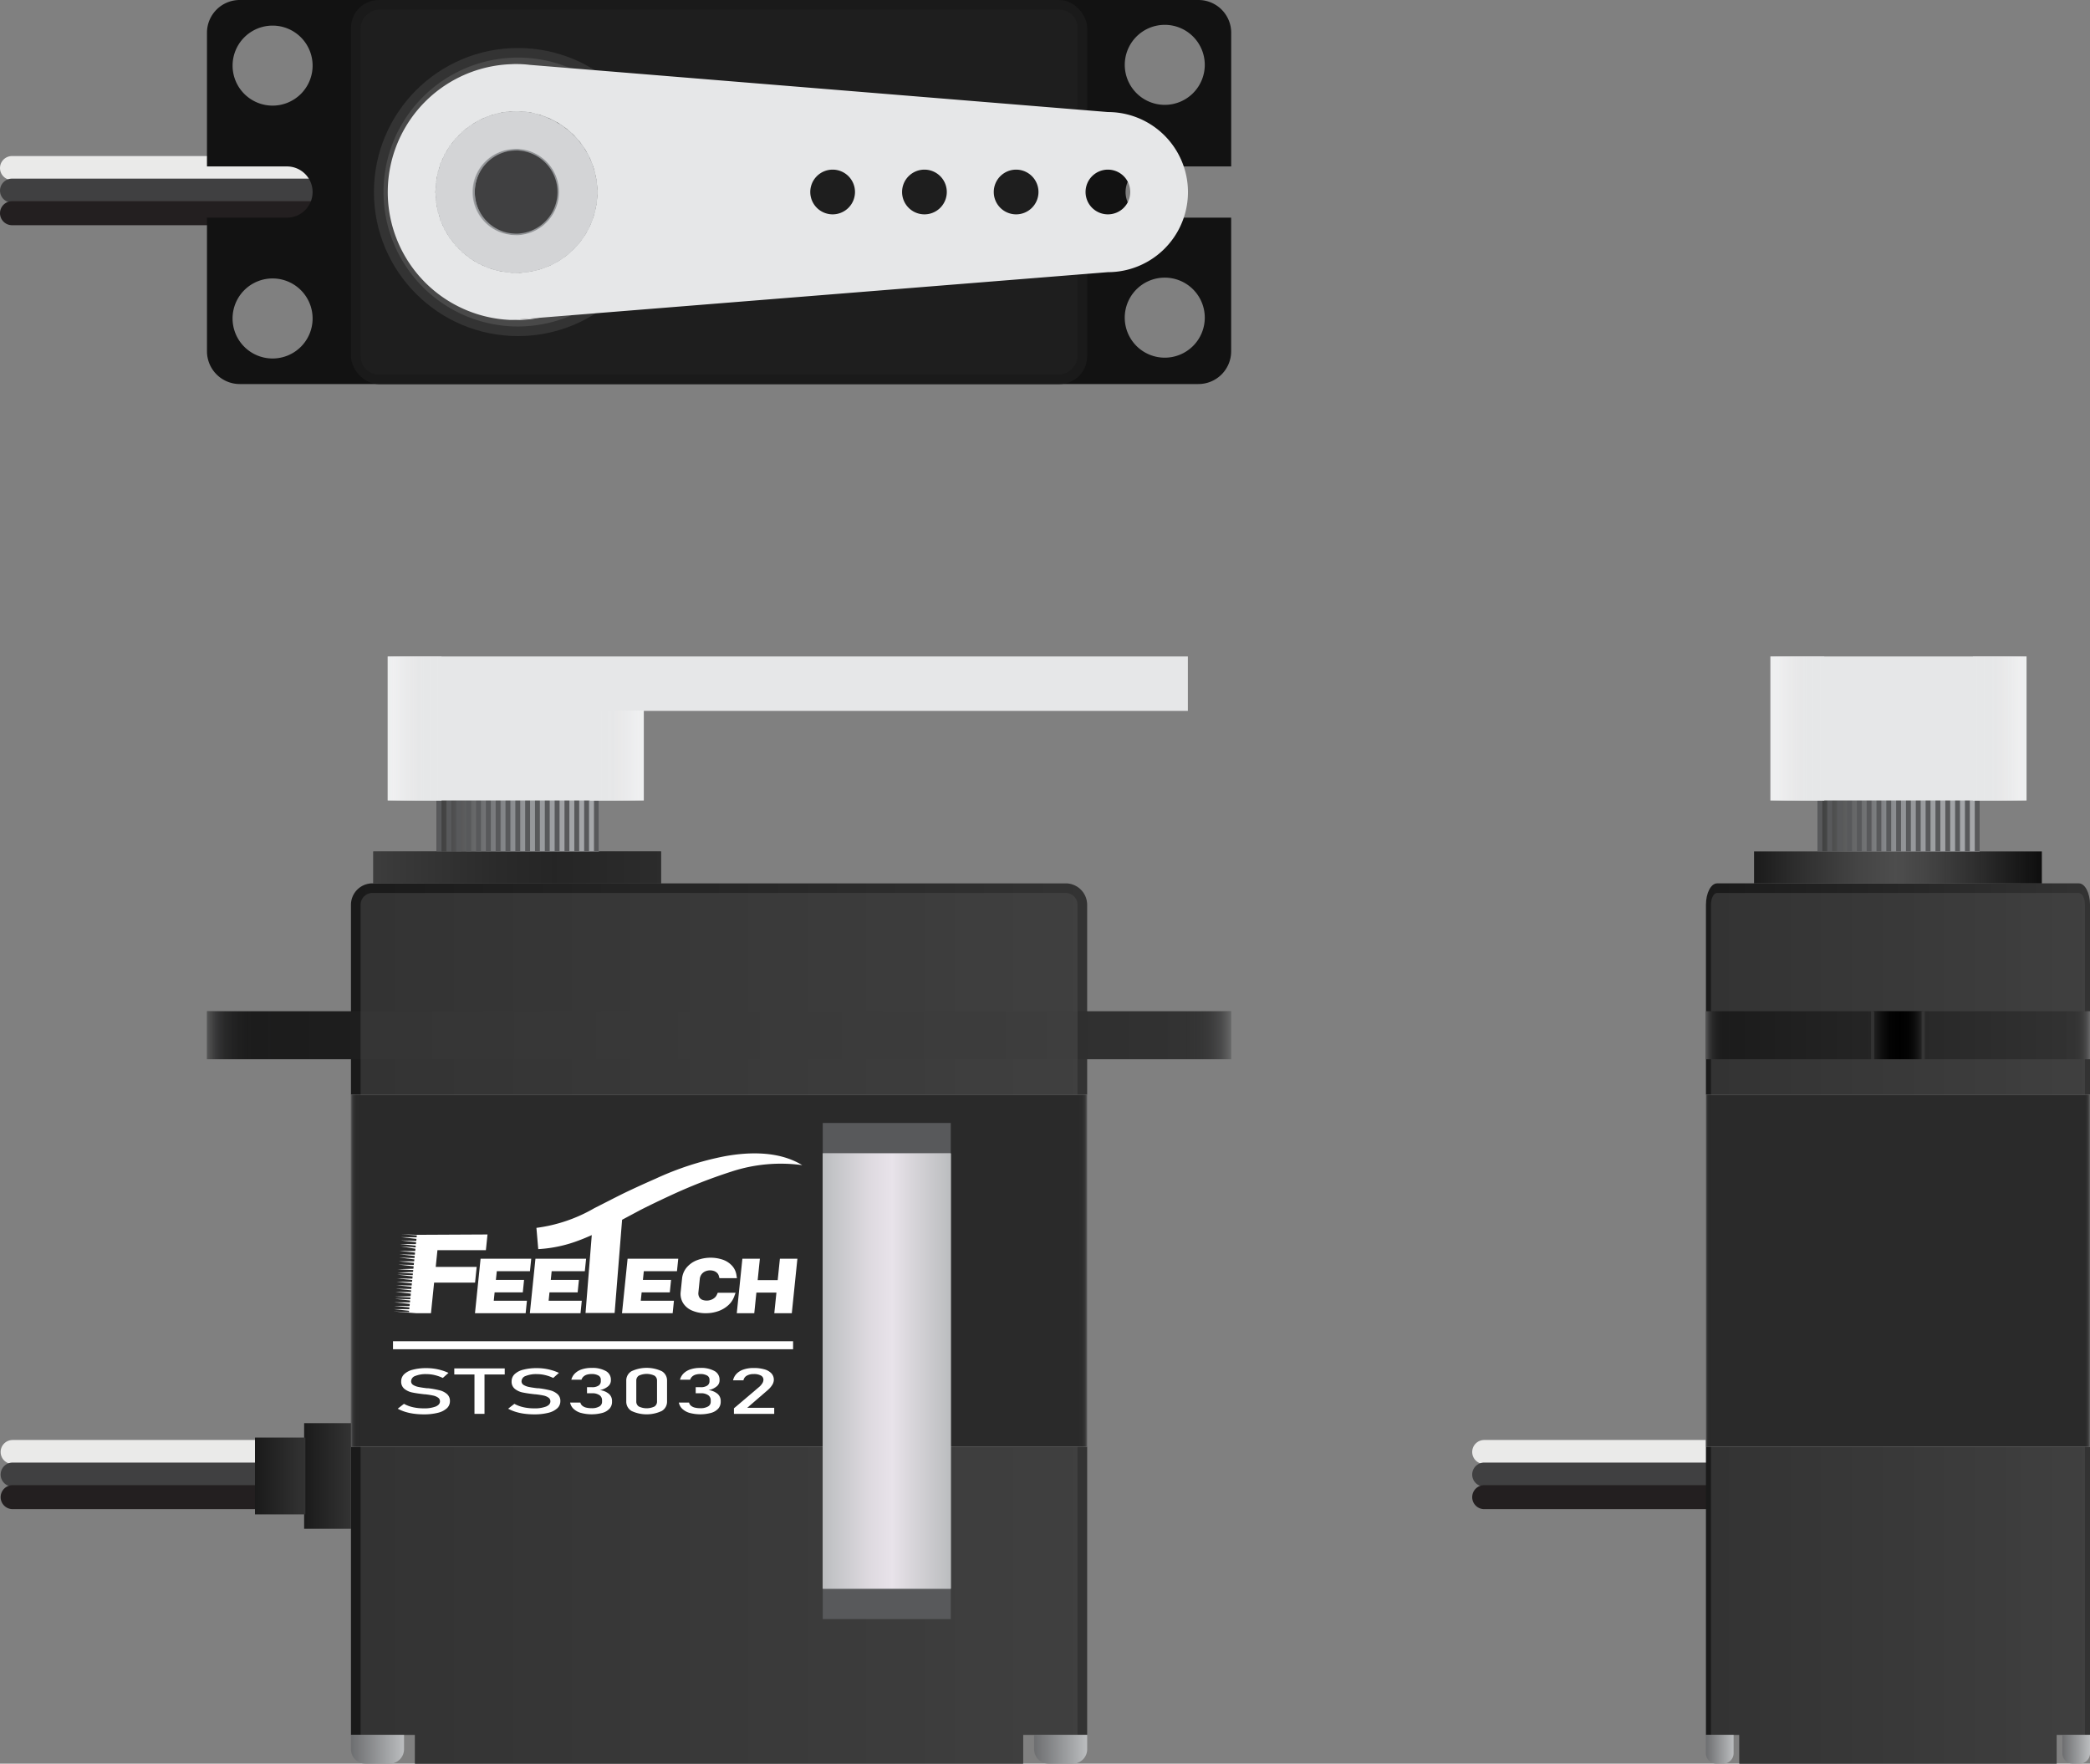 <svg xmlns="http://www.w3.org/2000/svg" xmlns:xlink="http://www.w3.org/1999/xlink" viewBox="0 0 185.097 156.192"><rect x="0" y="0" width="185.097" height="156.192" fill="#808080" stroke="none"/><defs><style>.cls-1{isolation:isolate;}.cls-15,.cls-2,.cls-3,.cls-4,.cls-52{fill:none;stroke-miterlimit:10;}.cls-2{stroke:#eaeae9;}.cls-2,.cls-3,.cls-4{stroke-linecap:round;stroke-width:2.126px;}.cls-15,.cls-3{stroke:#404041;}.cls-4{stroke:#231f20;}.cls-5{fill:url(#linear-gradient);}.cls-6{opacity:0.48;}.cls-7{fill:#4d4d4d;}.cls-8{fill:url(#linear-gradient-2);}.cls-9{fill:url(#linear-gradient-3);}.cls-10{fill:#58595b;}.cls-11{fill:url(#linear-gradient-4);}.cls-12{fill:url(#linear-gradient-5);}.cls-13{fill:url(#linear-gradient-6);}.cls-14{fill:url(#linear-gradient-7);}.cls-15,.cls-52{stroke-width:0.283px;}.cls-15{opacity:0.53;mix-blend-mode:darken;}.cls-16,.cls-18{opacity:0.8;}.cls-17{fill:#f2f2f2;}.cls-18{fill:#020202;}.cls-19{fill:url(#linear-gradient-8);}.cls-20{fill:url(#linear-gradient-9);}.cls-21{fill:url(#linear-gradient-10);}.cls-22{fill:url(#linear-gradient-11);}.cls-23{fill:#e6e7e8;}.cls-24{fill:url(#linear-gradient-12);}.cls-25{fill:url(#linear-gradient-13);}.cls-26{fill:url(#linear-gradient-14);}.cls-27{fill:url(#linear-gradient-15);}.cls-28{fill:url(#linear-gradient-16);}.cls-29{fill:url(#linear-gradient-17);}.cls-30{fill:url(#linear-gradient-18);}.cls-31{fill:url(#linear-gradient-19);}.cls-32{fill:url(#linear-gradient-20);}.cls-33{fill:url(#linear-gradient-21);}.cls-34{fill:#fff;}.cls-35{fill:url(#linear-gradient-22);}.cls-36{fill:url(#linear-gradient-23);}.cls-37{fill:url(#linear-gradient-24);}.cls-38{fill:url(#linear-gradient-25);}.cls-39{fill:url(#linear-gradient-26);}.cls-40{fill:url(#linear-gradient-27);}.cls-41{fill:url(#linear-gradient-28);}.cls-42{fill:url(#linear-gradient-29);}.cls-43{fill:#121212;}.cls-44{fill:#1a1a1a;}.cls-45{fill:#1e1e1e;}.cls-46{fill:#333;}.cls-47{fill:#494949;}.cls-48{fill:url(#radial-gradient);}.cls-49{fill:url(#radial-gradient-2);}.cls-50{fill:#929497;}.cls-51{fill:#404041;}.cls-52{stroke:#929497;}.cls-53{fill:#bbbdbf;opacity:0.43;}</style><linearGradient id="linear-gradient" x1="151.081" y1="117.212" x2="185.097" y2="117.212" gradientUnits="userSpaceOnUse"><stop offset="0" stop-color="#1a1a1a"/><stop offset="1" stop-color="#333"/></linearGradient><linearGradient id="linear-gradient-2" x1="155.345" y1="76.819" x2="180.833" y2="76.819" gradientUnits="userSpaceOnUse"><stop offset="0" stop-color="#1a1a1a"/><stop offset="0.135" stop-color="#2c2c2c"/><stop offset="0.356" stop-color="#444"/><stop offset="0.492" stop-color="#4d4d4d"/><stop offset="0.596" stop-color="#444" stop-opacity="0.988"/><stop offset="0.767" stop-color="#2b2b2b" stop-opacity="0.956"/><stop offset="0.983" stop-color="#040404" stop-opacity="0.905"/><stop offset="1" stop-opacity="0.9"/></linearGradient><linearGradient id="linear-gradient-3" x1="160.961" y1="70.583" x2="175.325" y2="70.583" gradientUnits="userSpaceOnUse"><stop offset="0" stop-color="#3b3b3b"/><stop offset="0.221" stop-color="#656667"/><stop offset="0.428" stop-color="#86888b"/><stop offset="0.539" stop-color="#939598"/><stop offset="0.787" stop-color="#a1a3a6"/><stop offset="1" stop-color="#a6a8ab"/></linearGradient><linearGradient id="linear-gradient-4" x1="151.081" y1="91.681" x2="185.097" y2="91.681" xlink:href="#linear-gradient"/><linearGradient id="linear-gradient-5" x1="151.081" y1="91.681" x2="153.641" y2="91.681" gradientUnits="userSpaceOnUse"><stop offset="0" stop-color="#e6e7e8" stop-opacity="0.3"/><stop offset="0.022" stop-color="#dddedf" stop-opacity="0.274"/><stop offset="0.127" stop-color="#bbbcbe" stop-opacity="0.174"/><stop offset="0.248" stop-color="#a1a2a4" stop-opacity="0.096"/><stop offset="0.392" stop-color="#8e8f92" stop-opacity="0.041"/><stop offset="0.583" stop-color="#838487" stop-opacity="0.009"/><stop offset="1" stop-color="#808184" stop-opacity="0"/></linearGradient><linearGradient id="linear-gradient-6" x1="1039.612" y1="91.681" x2="1042.172" y2="91.681" gradientTransform="matrix(1, 0, 0, -1, -857.075, 183.362)" xlink:href="#linear-gradient-5"/><linearGradient id="linear-gradient-7" x1="165.85" y1="91.681" x2="170.328" y2="91.681" gradientTransform="translate(259.77 -76.408) rotate(90)" gradientUnits="userSpaceOnUse"><stop offset="0" stop-color="#252525"/><stop offset="0.042" stop-color="#1f1f1f"/><stop offset="0.187" stop-color="#0d0d0d"/><stop offset="0.344" stop-color="#030303"/><stop offset="0.536"/><stop offset="0.707" stop-color="#030303"/><stop offset="0.824" stop-color="#0c0c0c"/><stop offset="0.925" stop-color="#1b1b1b"/><stop offset="1" stop-color="#2c2c2c"/></linearGradient><linearGradient id="linear-gradient-8" x1="151.083" y1="112.53" x2="151.527" y2="112.53" xlink:href="#linear-gradient-5"/><linearGradient id="linear-gradient-9" x1="184.653" y1="112.53" x2="185.097" y2="112.53" gradientUnits="userSpaceOnUse"><stop offset="0" stop-color="#808184" stop-opacity="0"/><stop offset="0.218" stop-color="#87888b" stop-opacity="0.022"/><stop offset="0.481" stop-color="#9d9ea1" stop-opacity="0.086"/><stop offset="0.767" stop-color="#c1c2c3" stop-opacity="0.19"/><stop offset="1" stop-color="#e6e7e8" stop-opacity="0.3"/></linearGradient><linearGradient id="linear-gradient-10" x1="182.645" y1="154.913" x2="185.097" y2="154.913" gradientUnits="userSpaceOnUse"><stop offset="0" stop-color="#6d6e70"/><stop offset="0.716" stop-color="#a4a6a8"/><stop offset="1" stop-color="#bbbdbf"/></linearGradient><linearGradient id="linear-gradient-11" x1="151.081" y1="154.913" x2="153.533" y2="154.913" xlink:href="#linear-gradient-10"/><linearGradient id="linear-gradient-12" x1="156.794" y1="64.515" x2="161.564" y2="64.515" gradientUnits="userSpaceOnUse"><stop offset="0" stop-color="#fff" stop-opacity="0.3"/><stop offset="0.05" stop-color="#fafbfb" stop-opacity="0.429"/><stop offset="0.121" stop-color="#f5f5f6" stop-opacity="0.581"/><stop offset="0.199" stop-color="#f0f1f1" stop-opacity="0.712"/><stop offset="0.286" stop-color="#ecedee" stop-opacity="0.818"/><stop offset="0.385" stop-color="#eaeaeb" stop-opacity="0.9"/><stop offset="0.503" stop-color="#e8e8e9" stop-opacity="0.957"/><stop offset="0.659" stop-color="#e6e7e8" stop-opacity="0.99"/><stop offset="1" stop-color="#e6e7e8"/></linearGradient><linearGradient id="linear-gradient-13" x1="1055.163" y1="64.515" x2="1059.933" y2="64.515" gradientTransform="matrix(1, 0, 0, -1, -880.442, 129.03)" xlink:href="#linear-gradient-12"/><linearGradient id="linear-gradient-14" x1="31.082" y1="117.212" x2="96.282" y2="117.212" xlink:href="#linear-gradient"/><linearGradient id="linear-gradient-15" x1="18.333" y1="91.681" x2="109.035" y2="91.681" xlink:href="#linear-gradient"/><linearGradient id="linear-gradient-16" x1="18.333" y1="91.681" x2="25.16" y2="91.681" xlink:href="#linear-gradient-5"/><linearGradient id="linear-gradient-17" x1="1115.674" y1="91.681" x2="1122.501" y2="91.681" gradientTransform="matrix(1, 0, 0, -1, -1013.465, 183.362)" xlink:href="#linear-gradient-5"/><linearGradient id="linear-gradient-18" x1="33.057" y1="76.819" x2="58.545" y2="76.819" gradientUnits="userSpaceOnUse"><stop offset="0" stop-color="#2e2e2e"/><stop offset="0.096" stop-color="#252525"/><stop offset="0.433" stop-color="#0a0a0a"/><stop offset="0.631"/><stop offset="1" stop-opacity="0.9"/></linearGradient><linearGradient id="linear-gradient-19" x1="38.673" y1="70.583" x2="53.037" y2="70.583" xlink:href="#linear-gradient-3"/><linearGradient id="linear-gradient-20" x1="31.086" y1="112.53" x2="31.937" y2="112.53" xlink:href="#linear-gradient-5"/><linearGradient id="linear-gradient-21" x1="95.433" y1="112.53" x2="96.283" y2="112.53" gradientUnits="userSpaceOnUse"><stop offset="0" stop-color="#808184" stop-opacity="0"/><stop offset="0.417" stop-color="#838487" stop-opacity="0.009"/><stop offset="0.608" stop-color="#8e8f92" stop-opacity="0.041"/><stop offset="0.752" stop-color="#a1a2a4" stop-opacity="0.096"/><stop offset="0.873" stop-color="#bbbcbe" stop-opacity="0.174"/><stop offset="0.978" stop-color="#dddedf" stop-opacity="0.274"/><stop offset="1" stop-color="#e6e7e8" stop-opacity="0.3"/></linearGradient><linearGradient id="linear-gradient-22" x1="72.866" y1="121.42" x2="84.205" y2="121.42" gradientTransform="translate(199.956 42.885) rotate(90)" gradientUnits="userSpaceOnUse"><stop offset="0" stop-color="#bbbdbf"/><stop offset="1" stop-color="#bbbdbf"/></linearGradient><linearGradient id="linear-gradient-23" x1="72.866" y1="121.42" x2="84.205" y2="121.42" gradientTransform="translate(199.956 42.885) rotate(90)" gradientUnits="userSpaceOnUse"><stop offset="0" stop-color="#bbbdbf"/><stop offset="0.067" stop-color="#c2c3c6"/><stop offset="0.367" stop-color="#dedae0"/><stop offset="0.542" stop-color="#e8e3ea"/><stop offset="0.687" stop-color="#d9d6db"/><stop offset="1" stop-color="#bbbdbf"/></linearGradient><linearGradient id="linear-gradient-24" x1="26.936" y1="130.714" x2="31.086" y2="130.714" xlink:href="#linear-gradient"/><linearGradient id="linear-gradient-25" x1="22.582" y1="130.714" x2="27.044" y2="130.714" xlink:href="#linear-gradient"/><linearGradient id="linear-gradient-26" x1="91.584" y1="154.913" x2="96.282" y2="154.913" xlink:href="#linear-gradient-10"/><linearGradient id="linear-gradient-27" x1="31.082" y1="154.913" x2="35.781" y2="154.913" xlink:href="#linear-gradient-10"/><linearGradient id="linear-gradient-28" x1="34.335" y1="64.515" x2="39.105" y2="64.515" xlink:href="#linear-gradient-12"/><linearGradient id="linear-gradient-29" x1="1177.623" y1="66.91" x2="1182.393" y2="66.91" gradientTransform="matrix(1, 0, 0, -1, -1125.361, 133.819)" xlink:href="#linear-gradient-12"/><radialGradient id="radial-gradient" cx="45.872" cy="17.008" r="7.156" gradientUnits="userSpaceOnUse"><stop offset="0" stop-color="#3b3b3b"/><stop offset="0.2" stop-color="#5e5e5f"/><stop offset="0.422" stop-color="#7d7e80"/><stop offset="0.635" stop-color="#949598"/><stop offset="0.832" stop-color="#a1a3a6"/><stop offset="1" stop-color="#a6a8ab"/></radialGradient><radialGradient id="radial-gradient-2" cx="45.873" cy="17.008" r="6.552" gradientUnits="userSpaceOnUse"><stop offset="0" stop-color="#3b3b3b"/><stop offset="0.38" stop-color="#737373"/><stop offset="1" stop-color="#d6d6d6"/></radialGradient></defs><g class="cls-1"><g id="servo-sts3032"><g id="side"><g id="шнуры"><polyline class="cls-2" points="131.445 128.589 134.133 128.589 156.945 128.589"/><polyline class="cls-3" points="131.445 130.589 134.133 130.589 156.945 130.589"/><polyline class="cls-4" points="131.445 132.589 133.945 132.589 156.945 132.589"/></g><path class="cls-5" d="M185.1,80.132v73.51h-2.958v2.55h-28.1v-2.55h-2.958V80.132c0-1.05.444-1.9.992-1.9h32.038C184.653,78.232,185.1,79.082,185.1,80.132Z"/><g class="cls-6"><path class="cls-7" d="M184.653,80.132v73.51h-2.514v2.55h-28.1v-2.55h-2.514V80.132c0-.58.245-1.05.548-1.05h32.032C184.408,79.082,184.653,79.552,184.653,80.132Z"/></g><rect class="cls-8" x="155.345" y="75.402" width="25.488" height="2.835"/><rect class="cls-9" x="160.961" y="65.764" width="14.364" height="9.638"/><rect class="cls-10" x="160.961" y="65.764" width="0.432" height="9.638"/><rect class="cls-10" x="161.832" y="65.764" width="0.432" height="9.638"/><rect class="cls-10" x="162.702" y="65.764" width="0.432" height="9.638"/><rect class="cls-10" x="163.573" y="65.764" width="0.432" height="9.638"/><rect class="cls-10" x="164.444" y="65.764" width="0.432" height="9.638"/><rect class="cls-10" x="165.315" y="65.764" width="0.432" height="9.638"/><rect class="cls-10" x="166.185" y="65.764" width="0.432" height="9.638"/><rect class="cls-10" x="167.056" y="65.764" width="0.432" height="9.638"/><rect class="cls-10" x="167.927" y="65.764" width="0.432" height="9.638"/><rect class="cls-10" x="168.798" y="65.764" width="0.432" height="9.638"/><rect class="cls-10" x="169.668" y="65.764" width="0.432" height="9.638"/><rect class="cls-10" x="170.539" y="65.764" width="0.432" height="9.638"/><rect class="cls-10" x="171.41" y="65.764" width="0.432" height="9.638"/><rect class="cls-10" x="172.281" y="65.764" width="0.432" height="9.638"/><rect class="cls-10" x="173.151" y="65.764" width="0.432" height="9.638"/><rect class="cls-10" x="174.022" y="65.764" width="0.432" height="9.638"/><rect class="cls-10" x="174.893" y="65.764" width="0.432" height="9.638"/><rect class="cls-11" x="151.081" y="89.555" width="34.016" height="4.252"/><rect class="cls-12" x="151.081" y="89.555" width="2.56" height="4.252"/><rect class="cls-13" x="182.537" y="89.555" width="2.56" height="4.252" transform="translate(367.633 183.362) rotate(-180)"/><rect class="cls-14" x="165.963" y="89.442" width="4.252" height="4.478" transform="translate(76.408 259.77) rotate(-90)"/><line class="cls-15" x1="165.85" y1="89.555" x2="165.85" y2="93.807"/><line class="cls-15" x1="170.328" y1="89.555" x2="170.328" y2="93.807"/><g class="cls-16"><rect class="cls-17" x="151.083" y="96.94" width="34.014" height="31.181"/></g><rect class="cls-18" x="151.083" y="96.94" width="34.014" height="31.181"/><rect class="cls-19" x="151.083" y="96.94" width="0.444" height="31.181"/><rect class="cls-20" x="184.653" y="96.94" width="0.444" height="31.181"/><path class="cls-21" d="M182.645,153.638H185.1a0,0,0,0,1,0,0v1.63a.921.921,0,0,1-.921.921h-.609a.921.921,0,0,1-.921-.921v-1.63a0,0,0,0,1,0,0Z"/><path class="cls-22" d="M151.081,153.638h2.451a0,0,0,0,1,0,0v1.63a.921.921,0,0,1-.921.921H152a.921.921,0,0,1-.921-.921v-1.63a0,0,0,0,1,0,0Z"/><g id="крутилка_side" data-name="крутилка side"><polygon class="cls-23" points="179.471 58.137 156.794 58.137 156.794 62.956 156.794 70.893 179.471 70.893 179.471 62.956 179.471 58.137"/><rect class="cls-24" x="156.794" y="58.137" width="4.77" height="12.756"/><rect class="cls-25" x="174.722" y="58.137" width="4.77" height="12.756" transform="translate(354.213 129.03) rotate(-180)"/></g></g><g id="side-2" data-name="side"><g id="шнуры-2" data-name="шнуры"><polyline class="cls-2" points="1.118 128.589 4.124 128.589 26.936 128.589"/><polyline class="cls-3" points="1.118 130.589 4.124 130.589 26.936 130.589"/><polyline class="cls-4" points="1.118 132.589 3.936 132.589 26.936 132.589"/></g><path class="cls-26" d="M96.282,80.132v73.51h-5.67v2.55H36.752v-2.55h-5.67V80.132a1.9,1.9,0,0,1,1.9-1.9h61.41A1.9,1.9,0,0,1,96.282,80.132Z"/><rect class="cls-27" x="18.333" y="89.555" width="90.702" height="4.252"/><rect class="cls-28" x="18.333" y="89.555" width="6.827" height="4.252"/><rect class="cls-29" x="102.208" y="89.555" width="6.827" height="4.252" transform="translate(211.244 183.362) rotate(-180)"/><g class="cls-6"><path class="cls-7" d="M95.432,80.132v73.51h-4.82v2.55H36.752v-2.55h-4.82V80.132a1.05,1.05,0,0,1,1.05-1.05h61.4A1.05,1.05,0,0,1,95.432,80.132Z"/></g><rect class="cls-30" x="33.057" y="75.402" width="25.488" height="2.835"/><g class="cls-6"><rect class="cls-7" x="33.057" y="75.402" width="25.488" height="2.835"/></g><rect class="cls-31" x="38.673" y="65.764" width="14.364" height="9.638"/><rect class="cls-10" x="38.673" y="65.764" width="0.432" height="9.638"/><rect class="cls-10" x="39.544" y="65.764" width="0.432" height="9.638"/><rect class="cls-10" x="40.414" y="65.764" width="0.432" height="9.638"/><rect class="cls-10" x="41.285" y="65.764" width="0.432" height="9.638"/><rect class="cls-10" x="42.156" y="65.764" width="0.432" height="9.638"/><rect class="cls-10" x="43.027" y="65.764" width="0.432" height="9.638"/><rect class="cls-10" x="43.897" y="65.764" width="0.432" height="9.638"/><rect class="cls-10" x="44.768" y="65.764" width="0.432" height="9.638"/><rect class="cls-10" x="45.639" y="65.764" width="0.432" height="9.638"/><rect class="cls-10" x="46.51" y="65.764" width="0.432" height="9.638"/><rect class="cls-10" x="47.38" y="65.764" width="0.432" height="9.638"/><rect class="cls-10" x="48.251" y="65.764" width="0.432" height="9.638"/><rect class="cls-10" x="49.122" y="65.764" width="0.432" height="9.638"/><rect class="cls-10" x="49.993" y="65.764" width="0.432" height="9.638"/><rect class="cls-10" x="50.863" y="65.764" width="0.432" height="9.638"/><rect class="cls-10" x="51.734" y="65.764" width="0.432" height="9.638"/><rect class="cls-10" x="52.605" y="65.764" width="0.432" height="9.638"/><g class="cls-16"><rect class="cls-17" x="31.086" y="96.94" width="65.197" height="31.181"/></g><rect class="cls-18" x="31.086" y="96.94" width="65.197" height="31.181"/><rect class="cls-32" x="31.086" y="96.94" width="0.851" height="31.181"/><rect class="cls-33" x="95.433" y="96.94" width="0.851" height="31.181"/><polygon class="cls-34" points="42.066 116.301 46.553 116.301 46.666 115.194 43.729 115.194 43.805 114.455 46.3 114.455 46.413 113.348 43.918 113.348 43.998 112.579 46.934 112.579 47.048 111.473 42.562 111.473 42.066 116.301"/><polygon class="cls-34" points="51.794 112.579 51.907 111.473 47.421 111.473 46.926 116.301 51.412 116.301 51.525 115.194 48.589 115.194 48.664 114.455 51.159 114.455 51.272 113.348 48.778 113.348 48.857 112.579 51.794 112.579"/><path class="cls-34" d="M71.048,103.186a14.029,14.029,0,0,0-6.266.57,46.739,46.739,0,0,0-5.439,2.134c-.876.405-1.789.843-2.628,1.269l-1.62.865-.662,8.257H51.857l.552-6.9c-.368.165-.758.331-1.163.48a11.907,11.907,0,0,1-3.577.763l-.162-1.883A13.708,13.708,0,0,0,52.63,107c.861-.432,1.737-.891,2.657-1.344.935-.448,1.825-.853,2.775-1.27a26.776,26.776,0,0,1,6.109-1.984C66.372,102,69.008,101.938,71.048,103.186Z"/><polygon class="cls-34" points="56.826 114.455 59.32 114.455 59.433 113.348 56.939 113.348 57.018 112.579 59.955 112.579 60.068 111.473 55.582 111.473 55.087 116.301 59.573 116.301 59.686 115.194 56.749 115.194 56.826 114.455"/><path class="cls-34" d="M63.483,114.673a.751.751,0,0,1-.218.277.981.981,0,0,1-.32.172,1.1,1.1,0,0,1-.777-.023.55.55,0,0,1-.246-.233.707.707,0,0,1-.069-.413l.121-1.179a.833.833,0,0,1,.159-.423.819.819,0,0,1,.327-.258,1.07,1.07,0,0,1,.778-.03.741.741,0,0,1,.268.166.556.556,0,0,1,.153.251l.059.214h1.546l-.047-.3a1.554,1.554,0,0,0-.371-.784,2.013,2.013,0,0,0-.8-.539,3.392,3.392,0,0,0-2.346.045,2.239,2.239,0,0,0-.907.66,1.8,1.8,0,0,0-.388.957l-.121,1.178a1.547,1.547,0,0,0,.2.969,1.713,1.713,0,0,0,.8.681,3,3,0,0,0,1.237.238,3.229,3.229,0,0,0,1.1-.186,2.566,2.566,0,0,0,.877-.52,1.945,1.945,0,0,0,.523-.767l.123-.337H63.566Z"/><polygon class="cls-34" points="69.071 111.473 68.876 113.366 67.102 113.366 67.297 111.473 65.747 111.473 65.252 116.301 66.801 116.301 66.989 114.472 68.763 114.472 68.575 116.301 70.125 116.301 70.62 111.473 69.071 111.473"/><polygon class="cls-34" points="43.032 110.719 43.175 109.326 36.921 109.357 37.588 109.381 35.53 109.308 36.915 109.408 36.898 109.576 35.506 109.566 37.543 109.789 36.884 109.717 36.866 109.894 37.536 109.912 35.494 109.856 36.853 110.012 36.836 110.179 35.444 110.171 37.485 110.392 36.822 110.32 36.806 110.472 37.471 110.52 35.458 110.376 37.456 110.696 36.794 110.59 36.773 110.791 37.449 110.792 35.384 110.788 36.759 110.931 36.74 111.114 37.412 111.128 35.371 111.087 37.391 111.304 36.728 111.233 36.71 111.41 37.383 111.427 35.342 111.377 36.697 111.532 36.68 111.702 37.362 111.699 35.289 111.708 36.665 111.846 36.647 112.022 35.276 111.995 36.635 112.143 36.612 112.36 35.218 112.403 37.274 112.515 36.6 112.478 36.583 112.643 35.189 112.707 37.238 112.819 36.569 112.782 36.554 112.925 37.231 112.947 35.189 112.88 37.209 113.123 36.542 113.043 36.522 113.238 35.15 113.222 36.51 113.359 36.493 113.521 37.173 113.523 35.108 113.516 36.479 113.66 36.46 113.842 37.136 113.854 35.094 113.819 37.115 114.035 36.448 113.964 36.429 114.15 35.059 114.133 37.086 114.339 36.416 114.271 36.401 114.425 37.086 114.43 35.016 114.414 36.386 114.565 36.363 114.787 37.042 114.766 34.971 114.83 36.351 114.905 36.336 115.057 34.971 115.03 36.324 115.175 36.307 115.339 36.991 115.342 34.924 115.333 36.962 115.55 36.292 115.479 36.273 115.665 36.948 115.673 34.903 115.648 36.933 115.854 36.261 115.786 36.245 115.943 36.926 115.945 34.862 115.938 36.23 116.086 36.219 116.198 36.89 116.225 34.833 116.141 36.882 116.301 38.168 116.301 38.446 113.589 42.073 113.589 42.216 112.197 38.589 112.197 38.741 110.719 43.032 110.719"/><rect class="cls-34" x="34.805" y="118.782" width="35.433" height="0.709"/><path class="cls-34" d="M36.651,125.2a4.763,4.763,0,0,1-.764-.166,3.773,3.773,0,0,1-.663-.277l.552-.432a3.035,3.035,0,0,0,.8.3,4.252,4.252,0,0,0,.944.1,2.789,2.789,0,0,0,1.066-.162c.253-.108.379-.26.379-.458v0a.388.388,0,0,0-.172-.333,1.191,1.191,0,0,0-.444-.183q-.271-.06-.7-.109a.12.12,0,0,0-.028,0,.12.12,0,0,1-.028,0l-.066-.008c-.423-.047-.768-.1-1.033-.156a1.615,1.615,0,0,1-.681-.319.8.8,0,0,1-.283-.658v0a.87.87,0,0,1,.263-.637,1.7,1.7,0,0,1,.768-.4,4.61,4.61,0,0,1,1.215-.139,4.664,4.664,0,0,1,1.945.421l-.505.449a3.6,3.6,0,0,0-.72-.253,3.106,3.106,0,0,0-.72-.085,2.456,2.456,0,0,0-1.008.165.513.513,0,0,0-.359.466v0a.371.371,0,0,0,.185.327,1.357,1.357,0,0,0,.461.175q.276.059.768.118l.033,0,.033,0,.048,0,.048.006a7.77,7.77,0,0,1,.959.178,1.551,1.551,0,0,1,.644.33.791.791,0,0,1,.259.624v.006a.84.84,0,0,1-.274.63,1.787,1.787,0,0,1-.8.4,4.947,4.947,0,0,1-1.255.138A6.442,6.442,0,0,1,36.651,125.2Z"/><path class="cls-34" d="M40.233,121.188H44.7v.537H40.233Zm1.788.33h.888v3.695h-.888Z"/><path class="cls-34" d="M46.429,125.2a4.75,4.75,0,0,1-.763-.166,3.752,3.752,0,0,1-.664-.277l.553-.432a3.015,3.015,0,0,0,.8.3,4.252,4.252,0,0,0,.944.1,2.8,2.8,0,0,0,1.067-.162c.252-.108.378-.26.378-.458v0a.388.388,0,0,0-.172-.333,1.179,1.179,0,0,0-.443-.183c-.182-.04-.416-.076-.7-.109a.118.118,0,0,0-.027,0,.129.129,0,0,1-.029,0l-.065-.008c-.424-.047-.768-.1-1.034-.156a1.615,1.615,0,0,1-.681-.319.8.8,0,0,1-.283-.658v0a.87.87,0,0,1,.263-.637,1.7,1.7,0,0,1,.768-.4,4.616,4.616,0,0,1,1.215-.139,4.664,4.664,0,0,1,1.945.421l-.505.449a3.578,3.578,0,0,0-.72-.253,3.093,3.093,0,0,0-.72-.085,2.454,2.454,0,0,0-1.007.165.512.512,0,0,0-.36.466v0a.371.371,0,0,0,.185.327,1.371,1.371,0,0,0,.462.175q.276.059.768.118l.032,0a.193.193,0,0,1,.033,0l.048,0,.048.006a7.734,7.734,0,0,1,.959.178,1.545,1.545,0,0,1,.644.33.787.787,0,0,1,.259.624v.006a.84.84,0,0,1-.274.63,1.788,1.788,0,0,1-.794.4,4.955,4.955,0,0,1-1.256.138A6.453,6.453,0,0,1,46.429,125.2Z"/><path class="cls-34" d="M51.452,125.131a1.6,1.6,0,0,1-.651-.357,1.033,1.033,0,0,1-.311-.563H51.4a.509.509,0,0,0,.17.282.838.838,0,0,0,.337.165,1.936,1.936,0,0,0,.485.054,1.3,1.3,0,0,0,.683-.15.467.467,0,0,0,.244-.42v-.122a.536.536,0,0,0-.231-.466,1.1,1.1,0,0,0-.652-.165h-.449v-.537h.449a.994.994,0,0,0,.574-.142.454.454,0,0,0,.2-.4v-.124a.407.407,0,0,0-.215-.369,1.183,1.183,0,0,0-.611-.131,1.4,1.4,0,0,0-.405.055.77.77,0,0,0-.3.166.643.643,0,0,0-.181.281h-.9a1.208,1.208,0,0,1,.329-.565,1.567,1.567,0,0,1,.611-.356,2.687,2.687,0,0,1,.849-.123,2.421,2.421,0,0,1,1.266.275.858.858,0,0,1,.449.771v.067a.68.68,0,0,1-.257.526,1.61,1.61,0,0,1-.727.327,1.5,1.5,0,0,1,.8.324.818.818,0,0,1,.285.642v.067a.892.892,0,0,1-.213.6,1.326,1.326,0,0,1-.62.379,3.667,3.667,0,0,1-1.917.007Z"/><path class="cls-34" d="M55.923,124.953a.954.954,0,0,1-.459-.842v-1.83a.954.954,0,0,1,.461-.843,3.17,3.17,0,0,1,2.692,0,.95.95,0,0,1,.459.843v1.83a.952.952,0,0,1-.461.843,3.155,3.155,0,0,1-2.692,0Zm2.041-.392a.515.515,0,0,0,.224-.45v-1.83a.519.519,0,0,0-.222-.45,1.631,1.631,0,0,0-1.392,0,.519.519,0,0,0-.222.45v1.83a.513.513,0,0,0,.224.45,1.612,1.612,0,0,0,1.388,0Z"/><path class="cls-34" d="M61.082,125.131a1.6,1.6,0,0,1-.651-.357,1.046,1.046,0,0,1-.311-.563h.905a.509.509,0,0,0,.17.282.844.844,0,0,0,.337.165,1.939,1.939,0,0,0,.486.054,1.306,1.306,0,0,0,.683-.15.468.468,0,0,0,.243-.42v-.122a.536.536,0,0,0-.23-.466,1.1,1.1,0,0,0-.653-.165h-.448v-.537h.448a1,1,0,0,0,.575-.142.456.456,0,0,0,.2-.4v-.124a.409.409,0,0,0-.215-.369,1.189,1.189,0,0,0-.612-.131,1.4,1.4,0,0,0-.405.055.785.785,0,0,0-.3.166.643.643,0,0,0-.181.281h-.9a1.206,1.206,0,0,1,.328-.565,1.564,1.564,0,0,1,.612-.356,2.681,2.681,0,0,1,.848-.123,2.425,2.425,0,0,1,1.267.275.857.857,0,0,1,.448.771v.067a.68.68,0,0,1-.257.526,1.6,1.6,0,0,1-.727.327,1.5,1.5,0,0,1,.8.324.818.818,0,0,1,.286.642v.067a.893.893,0,0,1-.214.6,1.326,1.326,0,0,1-.62.379,3.667,3.667,0,0,1-1.917.007Z"/><path class="cls-34" d="M65,124.723l2.206-1.871a1.4,1.4,0,0,0,.3-.334.626.626,0,0,0,.107-.323v0a.415.415,0,0,0-.222-.374,1.243,1.243,0,0,0-.631-.132,1.188,1.188,0,0,0-.627.145.6.6,0,0,0-.291.411v0H64.92v0a1.222,1.222,0,0,1,.32-.592,1.557,1.557,0,0,1,.625-.373,2.766,2.766,0,0,1,.884-.129,3.313,3.313,0,0,1,.965.124,1.313,1.313,0,0,1,.61.358.826.826,0,0,1,.209.567v0a.876.876,0,0,1-.139.446,1.955,1.955,0,0,1-.388.449l-1.832,1.583h2.393v.537H65Z"/><rect class="cls-10" x="56.567" y="115.751" width="43.937" height="11.339" transform="translate(-42.885 199.956) rotate(-90)"/><rect class="cls-35" x="59.26" y="115.751" width="38.551" height="11.339" transform="translate(-42.885 199.956) rotate(-90)"/><rect class="cls-36" x="59.26" y="115.751" width="38.551" height="11.339" transform="translate(-42.885 199.956) rotate(-90)"/><rect class="cls-37" x="26.936" y="126.037" width="4.15" height="9.354"/><rect class="cls-38" x="22.582" y="127.313" width="4.462" height="6.803"/><path class="cls-39" d="M91.584,153.638h4.7a0,0,0,0,1,0,0v1.276a1.276,1.276,0,0,1-1.276,1.276H92.859a1.276,1.276,0,0,1-1.276-1.276v-1.276a0,0,0,0,1,0,0Z"/><path class="cls-40" d="M31.082,153.638h4.7a0,0,0,0,1,0,0v1.276a1.276,1.276,0,0,1-1.276,1.276H32.358a1.276,1.276,0,0,1-1.276-1.276v-1.276A0,0,0,0,1,31.082,153.638Z"/><g id="крутилка_side-2" data-name="крутилка side"><polygon class="cls-23" points="105.201 58.137 57.012 58.137 34.335 58.137 34.335 62.956 34.335 70.893 57.012 70.893 57.012 62.956 105.201 62.956 105.201 58.137"/><rect class="cls-41" x="34.335" y="58.137" width="4.77" height="12.756"/><rect class="cls-42" x="52.262" y="62.926" width="4.77" height="7.966" transform="translate(109.294 133.819) rotate(-180)"/></g></g><g id="top"><g id="шнуры-3" data-name="шнуры"><polyline class="cls-2" points="1.063 14.882 7.965 14.882 30.777 14.882"/><polyline class="cls-3" points="1.063 16.882 7.965 16.882 30.777 16.882"/><polyline class="cls-4" points="1.063 18.882 7.777 18.882 30.777 18.882"/></g><path class="cls-43" d="M101.952,19.276a2.268,2.268,0,0,1,0-4.536h7.087V2.9a2.9,2.9,0,0,0-2.9-2.9h-84.9A2.9,2.9,0,0,0,18.33,2.9V14.74h7.087a2.268,2.268,0,0,1,0,4.536H18.33V31.111a2.905,2.905,0,0,0,2.905,2.9h84.9a2.9,2.9,0,0,0,2.9-2.9V19.276ZM24.141,31.748a3.544,3.544,0,1,1,3.544-3.543A3.543,3.543,0,0,1,24.141,31.748ZM103.156,2.2a3.543,3.543,0,1,1-3.543,3.543A3.543,3.543,0,0,1,103.156,2.2ZM24.141,9.354a3.543,3.543,0,1,1,3.544-3.543A3.543,3.543,0,0,1,24.141,9.354Zm79.015,22.322a3.544,3.544,0,1,1,3.543-3.543A3.543,3.543,0,0,1,103.156,31.676Z"/><rect class="cls-44" x="31.086" width="65.197" height="34.016" rx="2.462"/><rect class="cls-45" x="47.527" y="-14.74" width="32.315" height="63.496" rx="1.612" transform="translate(80.692 -46.676) rotate(90)"/><circle class="cls-46" cx="45.873" cy="17.008" r="12.756"/><path class="cls-47" d="M45.873,28.914A11.907,11.907,0,1,1,57.779,17.008,11.919,11.919,0,0,1,45.873,28.914Z"/><path class="cls-48" d="M45.872,24.164c-.143,0-.275-.285-.416-.293s-.308.258-.447.241-.239-.315-.378-.341-.337.219-.474.185-.2-.342-.333-.384-.361.176-.493.126-.155-.363-.283-.422-.379.132-.5.066-.11-.38-.23-.453-.392.085-.508,0-.064-.39-.174-.477-.4.037-.5-.057-.016-.395-.116-.494-.4-.011-.5-.117.032-.393-.056-.5-.4-.059-.477-.175.079-.387.005-.508-.387-.105-.452-.23.124-.375.066-.5-.372-.151-.422-.283.169-.357.127-.492-.35-.2-.384-.332.211-.334.185-.473-.323-.236-.34-.376.249-.306.241-.448-.293-.274-.293-.416.284-.275.293-.416-.258-.308-.242-.447.316-.239.342-.378-.219-.337-.186-.474.343-.2.385-.333-.177-.361-.127-.492.364-.156.422-.284-.131-.379-.065-.5.379-.11.452-.23-.084-.392,0-.508.39-.063.477-.174-.037-.4.056-.505.4-.016.5-.116.01-.4.116-.5.394.032.5-.056.058-.4.174-.477.387.079.508.005.106-.386.231-.452.375.124.5.066.151-.371.283-.422.356.169.491.127.2-.35.333-.384.333.211.473.185.235-.323.376-.34.306.249.448.241.273-.293.416-.293.275.285.415.293.308-.258.448-.241.239.315.378.341.337-.219.474-.186.2.343.333.385.36-.177.492-.126.155.363.284.421.379-.131.5-.065.109.379.23.453.392-.085.508-.005.063.39.174.477.4-.037.5.056.016.4.116.5.4.011.494.116-.031.394.056.505.4.058.477.174-.078.387,0,.508.387.106.453.231-.124.375-.066.5.371.151.421.283-.168.356-.126.491.35.2.384.333-.211.333-.186.473.324.235.341.376-.25.306-.241.448.293.273.293.416-.285.275-.293.415.258.308.241.448-.316.239-.341.378.219.337.185.474-.342.2-.384.333.176.36.126.492-.364.155-.422.284.132.379.066.5-.38.109-.453.23.085.392.005.508-.39.063-.478.174.038.4-.056.5-.395.016-.494.116-.011.4-.117.494-.393-.031-.5.056-.059.4-.175.477-.387-.078-.508-.005-.105.387-.23.453-.375-.124-.5-.066-.151.371-.283.422-.357-.169-.492-.127-.2.35-.332.384-.334-.211-.474-.186-.235.324-.375.341-.306-.25-.448-.241S46.014,24.164,45.872,24.164Z"/><path class="cls-49" d="M45.873,23.559a6.552,6.552,0,1,1,6.551-6.551A6.559,6.559,0,0,1,45.873,23.559Z"/><path class="cls-50" d="M45.872,21.543a4.535,4.535,0,1,1,4.535-4.535A4.54,4.54,0,0,1,45.872,21.543Z"/><path class="cls-51" d="M45.872,20.835A3.827,3.827,0,1,1,49.7,17.008,3.832,3.832,0,0,1,45.872,20.835Z"/><g id="крутилка_top" data-name="крутилка top"><path class="cls-52" d="M52.841,17.013c0-.15-.29-.28-.3-.42s.26-.31.24-.45-.31-.24-.34-.37.22-.34.19-.48-.34-.2-.39-.33.18-.36.13-.49-.36-.16-.42-.28.13-.38.07-.51-.38-.11-.46-.23.09-.39.01-.51-.39-.06-.48-.17.04-.4-.05-.51-.4-.01-.5-.11-.01-.4-.11-.5-.4.03-.51-.05-.06-.4-.17-.48-.39.08-.51,0-.11-.38-.23-.45-.38.13-.51.07-.15-.37-.28-.42-.36.16-.49.12-.2-.35-.34-.38-.33.21-.47.18-.24-.32-.38-.34a.014.014,0,0,0-.02,0c-.13,0-.29.25-.42.24s-.27-.28-.41-.29a.127.127,0,0,0-.06.01c-.13.06-.25.27-.37.28s-.25-.18-.37-.23a.2.2,0,0,0-.07-.01.086.086,0,0,0-.06.03c-.11.07-.2.29-.32.31s-.29-.16-.41-.17a.047.047,0,0,0-.06-.01c-.02.01-.05.02-.06.04-.1.09-.16.31-.28.34-.1.03-.27-.1-.4-.13a.139.139,0,0,0-.09,0,.09.09,0,0,0-.06.06c-.08.11-.12.32-.22.37s-.29-.07-.41-.09a.2.2,0,0,0-.09.02.138.138,0,0,0-.03.04c-.01.01-.01.01-.02.01-.08.11-.08.34-.18.4s-.29-.02-.42-.02H41.7c-.04,0-.06,0-.08.02a.158.158,0,0,0-.05.08c-.06.12-.04.33-.13.39s-.27.01-.4.02a.232.232,0,0,0-.1.04.16.16,0,0,0-.05.1c-.03.13.01.31-.07.39s-.25.04-.38.07h-.01a.16.16,0,0,0-.1.05.182.182,0,0,0-.04.11c-.01.13.05.31-.02.4s-.26.07-.38.11a.144.144,0,0,0-.1.06.164.164,0,0,0-.02.1c0,.14.08.32.03.41s-.26.1-.37.17a.1.1,0,0,0-.08.06.184.184,0,0,0-.01.13c.03.12.11.28.07.37s-.22.13-.33.19a.213.213,0,0,0-.09.1.2.2,0,0,0,.01.13v.01c.05.12.15.25.12.35s-.2.15-.3.23a.213.213,0,0,0-.09.1.167.167,0,0,0,.03.13c-.01,0-.01,0,0,.01.06.11.17.23.16.33s-.16.17-.26.26a.164.164,0,0,0-.08.12.147.147,0,0,0,.04.12v.01c.07.11.21.22.2.32s-.15.19-.23.29a.147.147,0,0,0,0,.25c.08.1.22.19.23.29s-.13.22-.2.33a.147.147,0,0,0-.04.12.164.164,0,0,0,.08.12c.1.09.24.17.26.26s-.1.21-.16.33a.254.254,0,0,0-.03.14.208.208,0,0,0,.1.11c.1.07.26.13.29.22s-.07.23-.12.35a.174.174,0,0,0-.01.14c.01.04.05.06.09.09.11.06.29.11.33.2s-.04.24-.07.37a.193.193,0,0,0,0,.13.218.218,0,0,0,.09.07h.01c.12.05.3.07.36.16s-.03.27-.03.4a.2.2,0,0,0,.02.11.168.168,0,0,0,.11.06c.12.03.3.03.37.11s.02.25.02.38v.01a.156.156,0,0,0,.03.12.125.125,0,0,0,.11.04h.01c.13.03.31,0,.38.07s.04.25.06.38a.22.22,0,0,0,.05.12.159.159,0,0,0,.12.04c.13,0,.31-.05.39.01s.08.26.11.38v.01a.2.2,0,0,0,.06.09.149.149,0,0,0,.09.02c.14,0,.33-.08.42-.02s.11.28.18.39a.1.1,0,0,0,.05.06.164.164,0,0,0,.1.01c.13-.01.31-.12.41-.08s.13.26.22.37a.09.09,0,0,0,.06.06.139.139,0,0,0,.09,0c.13-.03.3-.16.4-.13.12.03.18.25.28.34.01.02.04.03.06.04a.047.047,0,0,0,.06-.01c.12-.01.29-.2.41-.17s.21.24.32.31a.086.086,0,0,0,.06.03.2.2,0,0,0,.07-.01c.12-.05.25-.24.37-.23s.24.22.37.28a.127.127,0,0,0,.06.01c.14-.01.27-.28.41-.29s.29.24.42.24a.014.014,0,0,0,.02,0c.14-.02.24-.32.38-.34s.34.22.47.18.2-.34.34-.38.36.18.49.13.15-.37.28-.42.38.13.5.06.11-.38.23-.45.4.08.51,0,.07-.39.18-.47.4.03.5-.06.02-.39.12-.49.4-.01.49-.12-.03-.39.06-.5.4-.06.48-.18-.08-.39-.01-.51.39-.1.45-.23-.12-.37-.06-.5.37-.15.42-.28-.17-.36-.13-.5.35-.19.39-.33-.21-.33-.19-.47.33-.24.34-.38-.25-.31-.24-.45S52.841,17.153,52.841,17.013Zm-6.77,3.8a1.829,1.829,0,0,1-.33.02c-.13,0-.26-.01-.39-.02s-.24-.03-.36-.05a3.829,3.829,0,0,1,0-7.51c.12-.02.24-.04.36-.05s.26-.02.39-.02a1.829,1.829,0,0,1,.33.02,3.824,3.824,0,0,1,0,7.61Z"/><path class="cls-23" d="M49.021,10.686s-.006-.011-.01-.013-.011,0-.016,0a7.02,7.02,0,0,0-.762-.337s-.007-.01-.012-.012-.015,0-.022,0a6.922,6.922,0,0,0-.808-.261,4.729,4.729,0,0,0-.85-.16.014.014,0,0,0-.02,0,5.028,5.028,0,0,0-.78-.05h-.05a.127.127,0,0,0-.06.01,3.636,3.636,0,0,0-.74.05.2.2,0,0,0-.07-.01.086.086,0,0,0-.06.03,3.621,3.621,0,0,0-.73.14.047.047,0,0,0-.06-.01c-.02.01-.05.02-.06.04a4.109,4.109,0,0,0-.68.21.139.139,0,0,0-.09,0,.09.09,0,0,0-.06.06,4.465,4.465,0,0,0-.63.28.2.2,0,0,0-.09.02.138.138,0,0,0-.03.04c-.01.01-.01.01-.02.01a6.1,6.1,0,0,0-.6.38H41.7c-.04,0-.06,0-.08.02a.158.158,0,0,0-.05.08,4.168,4.168,0,0,0-.53.41.232.232,0,0,0-.1.04.16.16,0,0,0-.05.1,3.9,3.9,0,0,0-.45.46h-.01a.16.16,0,0,0-.1.05.182.182,0,0,0-.04.11,4.992,4.992,0,0,0-.4.51.144.144,0,0,0-.1.06.164.164,0,0,0-.02.1c-.12.19-.23.38-.34.58a.1.1,0,0,0-.08.06.184.184,0,0,0-.01.13,4.05,4.05,0,0,0-.26.56.213.213,0,0,0-.09.1.2.2,0,0,0,.01.13v.01a2.994,2.994,0,0,0-.18.58.213.213,0,0,0-.09.1.167.167,0,0,0,.03.13c-.01,0-.01,0,0,.01a2.911,2.911,0,0,0-.1.59.164.164,0,0,0-.08.12.147.147,0,0,0,.04.12v.01a4.088,4.088,0,0,0-.03.61.147.147,0,0,0,0,.25,4.223,4.223,0,0,0,.03.62.147.147,0,0,0-.04.12.164.164,0,0,0,.08.12,3.826,3.826,0,0,0,.1.59.254.254,0,0,0-.03.14.208.208,0,0,0,.1.11,3.737,3.737,0,0,0,.17.57.174.174,0,0,0-.01.14c.01.04.05.06.09.09a3.682,3.682,0,0,0,.26.57.193.193,0,0,0,0,.13.218.218,0,0,0,.09.07h.01c.1.2.22.38.33.56a.2.2,0,0,0,.02.11.168.168,0,0,0,.11.06,3.49,3.49,0,0,0,.39.49v.01a.156.156,0,0,0,.03.12.125.125,0,0,0,.11.04h.01a2.681,2.681,0,0,0,.44.45.22.22,0,0,0,.05.12.159.159,0,0,0,.12.04,4.78,4.78,0,0,0,.5.39v.01a.2.2,0,0,0,.06.09.149.149,0,0,0,.09.02,6.023,6.023,0,0,0,.6.37.1.1,0,0,0,.05.06.164.164,0,0,0,.1.01,4.508,4.508,0,0,0,.63.29.09.09,0,0,0,.06.06.139.139,0,0,0,.09,0,4.109,4.109,0,0,0,.68.21c.01.02.04.03.06.04a.047.047,0,0,0,.06-.01,3.621,3.621,0,0,0,.73.14.086.086,0,0,0,.06.03.2.2,0,0,0,.07-.01,3.636,3.636,0,0,0,.74.05.127.127,0,0,0,.06.01h.05a5.028,5.028,0,0,0,.78-.05.014.014,0,0,0,.02,0,7.125,7.125,0,0,0,2.48-13.427Zm-2.95,10.127a1.829,1.829,0,0,1-.33.02c-.13,0-.26-.01-.39-.02s-.24-.03-.36-.05a3.815,3.815,0,0,1,0-7.51c.12-.02.24-.04.36-.05s.26-.02.39-.02a1.829,1.829,0,0,1,.33.02,3.824,3.824,0,0,1,0,7.61Zm-.69,7.52c.1.01.2.01.3.01a11.159,11.159,0,0,0,2.1-.2Z"/><path class="cls-23" d="M98.121,9.923,46.9,5.743q-.36-.045-.72-.06c-.16-.01-.33-.01-.5-.01-.12,0-.25,0-.37.01A11.333,11.333,0,0,0,45,28.323c.05,0,.11.01.17.01h.21l2.4-.19,50.34-4.04a7.09,7.09,0,0,0,0-14.18Zm-51.58,14.19a.014.014,0,0,1-.02,0,5.028,5.028,0,0,1-.78.05h-.05a.127.127,0,0,1-.06-.01,3.636,3.636,0,0,1-.74-.05.2.2,0,0,1-.07.01.086.086,0,0,1-.06-.03,3.621,3.621,0,0,1-.73-.14.047.047,0,0,1-.06.01c-.02-.01-.05-.02-.06-.04a4.109,4.109,0,0,1-.68-.21.139.139,0,0,1-.09,0,.09.09,0,0,1-.06-.06,4.508,4.508,0,0,1-.63-.29.164.164,0,0,1-.1-.01.1.1,0,0,1-.05-.06,6.023,6.023,0,0,1-.6-.37.149.149,0,0,1-.09-.02.2.2,0,0,1-.06-.09v-.01a4.78,4.78,0,0,1-.5-.39.159.159,0,0,1-.12-.04.22.22,0,0,1-.05-.12,2.681,2.681,0,0,1-.44-.45h-.01a.125.125,0,0,1-.11-.04.156.156,0,0,1-.03-.12v-.01a3.49,3.49,0,0,1-.39-.49.168.168,0,0,1-.11-.06.2.2,0,0,1-.02-.11c-.11-.18-.23-.36-.33-.56h-.01a.218.218,0,0,1-.09-.07.193.193,0,0,1,0-.13,3.682,3.682,0,0,1-.26-.57c-.04-.03-.08-.05-.09-.09A.174.174,0,0,1,39,19.4a3.737,3.737,0,0,1-.17-.57.208.208,0,0,1-.1-.11.254.254,0,0,1,.03-.14,3.826,3.826,0,0,1-.1-.59.164.164,0,0,1-.08-.12.147.147,0,0,1,.04-.12,4.223,4.223,0,0,1-.03-.62.147.147,0,0,1,0-.25,4.088,4.088,0,0,1,.03-.61v-.01a.147.147,0,0,1-.04-.12.164.164,0,0,1,.08-.12,2.911,2.911,0,0,1,.1-.59c-.01-.01-.01-.01,0-.01a.167.167,0,0,1-.03-.13.213.213,0,0,1,.09-.1,2.994,2.994,0,0,1,.18-.58V14.6a.2.2,0,0,1-.01-.13.213.213,0,0,1,.09-.1,4.05,4.05,0,0,1,.26-.56.184.184,0,0,1,.01-.13.1.1,0,0,1,.08-.06c.11-.2.22-.39.34-.58a.164.164,0,0,1,.02-.1.144.144,0,0,1,.1-.06,4.992,4.992,0,0,1,.4-.51.182.182,0,0,1,.04-.11.16.16,0,0,1,.1-.05h.01a3.9,3.9,0,0,1,.45-.46.16.16,0,0,1,.05-.1.232.232,0,0,1,.1-.04,4.168,4.168,0,0,1,.53-.41.158.158,0,0,1,.05-.08c.02-.02.04-.02.08-.02h.01a6.1,6.1,0,0,1,.6-.38c.01,0,.01,0,.02-.01a.138.138,0,0,1,.03-.04.2.2,0,0,1,.09-.02,4.465,4.465,0,0,1,.63-.28.09.09,0,0,1,.06-.06.139.139,0,0,1,.09,0,4.109,4.109,0,0,1,.68-.21c.01-.02.04-.03.06-.04a.047.047,0,0,1,.06.01,3.621,3.621,0,0,1,.73-.14.086.086,0,0,1,.06-.03.2.2,0,0,1,.07.01,3.636,3.636,0,0,1,.74-.05.127.127,0,0,1,.06-.01h.05a5.028,5.028,0,0,1,.78.05.014.014,0,0,1,.02,0,4.729,4.729,0,0,1,.85.16,7.141,7.141,0,0,1-.85,14.05Zm27.2-5.13A1.98,1.98,0,1,1,75.721,17,1.98,1.98,0,0,1,73.741,18.983Zm8.12,0A1.98,1.98,0,1,1,83.851,17,1.978,1.978,0,0,1,81.861,18.983Zm8.13,0A1.98,1.98,0,1,1,91.971,17,1.98,1.98,0,0,1,89.991,18.983Zm8.12,0A1.98,1.98,0,1,1,100.1,17,1.978,1.978,0,0,1,98.111,18.983Z"/><path class="cls-53" d="M49.021,10.686s-.006-.011-.01-.013-.011,0-.016,0a7.02,7.02,0,0,0-.762-.337s-.007-.01-.012-.012-.015,0-.022,0a6.922,6.922,0,0,0-.808-.261,4.729,4.729,0,0,0-.85-.16.014.014,0,0,0-.02,0,5.028,5.028,0,0,0-.78-.05h-.05a.127.127,0,0,0-.06.01,3.636,3.636,0,0,0-.74.05.274.274,0,0,0-.13.02,3.621,3.621,0,0,0-.73.14.266.266,0,0,0-.12.03,4.109,4.109,0,0,0-.68.21.471.471,0,0,0-.15.06,4.465,4.465,0,0,0-.63.28l-.12.06c-.01.01-.01.01-.02.01a6.1,6.1,0,0,0-.6.38H41.7a.642.642,0,0,0-.13.1,4.168,4.168,0,0,0-.53.41,1.92,1.92,0,0,0-.15.14,3.9,3.9,0,0,0-.45.46h-.01a1.07,1.07,0,0,0-.14.16,4.992,4.992,0,0,0-.4.51c-.04.05-.08.1-.12.16-.12.19-.23.38-.34.58a.818.818,0,0,0-.09.19,4.05,4.05,0,0,0-.26.56,1.555,1.555,0,0,0-.08.23v.01a2.994,2.994,0,0,0-.18.58.865.865,0,0,0-.06.23c-.01,0-.01,0,0,.01a2.911,2.911,0,0,0-.1.59,2,2,0,0,0-.04.24v.01a4.088,4.088,0,0,0-.03.61.487.487,0,0,0-.01.12.57.57,0,0,0,.01.13,4.223,4.223,0,0,0,.03.62,2,2,0,0,0,.04.24,3.826,3.826,0,0,0,.1.59.783.783,0,0,0,.07.25,3.737,3.737,0,0,0,.17.57,1.555,1.555,0,0,0,.08.23,3.682,3.682,0,0,0,.26.57c.03.07.06.14.09.2h.01c.1.2.22.38.33.56a1.092,1.092,0,0,0,.13.17,3.49,3.49,0,0,0,.39.49v.01a1,1,0,0,0,.14.16h.01a2.681,2.681,0,0,0,.44.45,1.288,1.288,0,0,0,.17.16,4.78,4.78,0,0,0,.5.39v.01c.05.04.1.07.15.11a6.023,6.023,0,0,0,.6.37,1.009,1.009,0,0,0,.15.07,4.508,4.508,0,0,0,.63.29.471.471,0,0,0,.15.06,4.109,4.109,0,0,0,.68.21.266.266,0,0,0,.12.03,3.621,3.621,0,0,0,.73.14.274.274,0,0,0,.13.02,3.636,3.636,0,0,0,.74.05.127.127,0,0,0,.06.01h.05a5.028,5.028,0,0,0,.78-.05.014.014,0,0,0,.02,0,7.125,7.125,0,0,0,2.48-13.427Zm-2.95,10.127a1.829,1.829,0,0,1-.33.02c-.13,0-.26-.01-.39-.02s-.24-.03-.36-.05a3.829,3.829,0,0,1,0-7.51c.12-.02.24-.04.36-.05s.26-.02.39-.02a1.829,1.829,0,0,1,.33.02,3.824,3.824,0,0,1,0,7.61Z"/></g></g></g></g></svg>